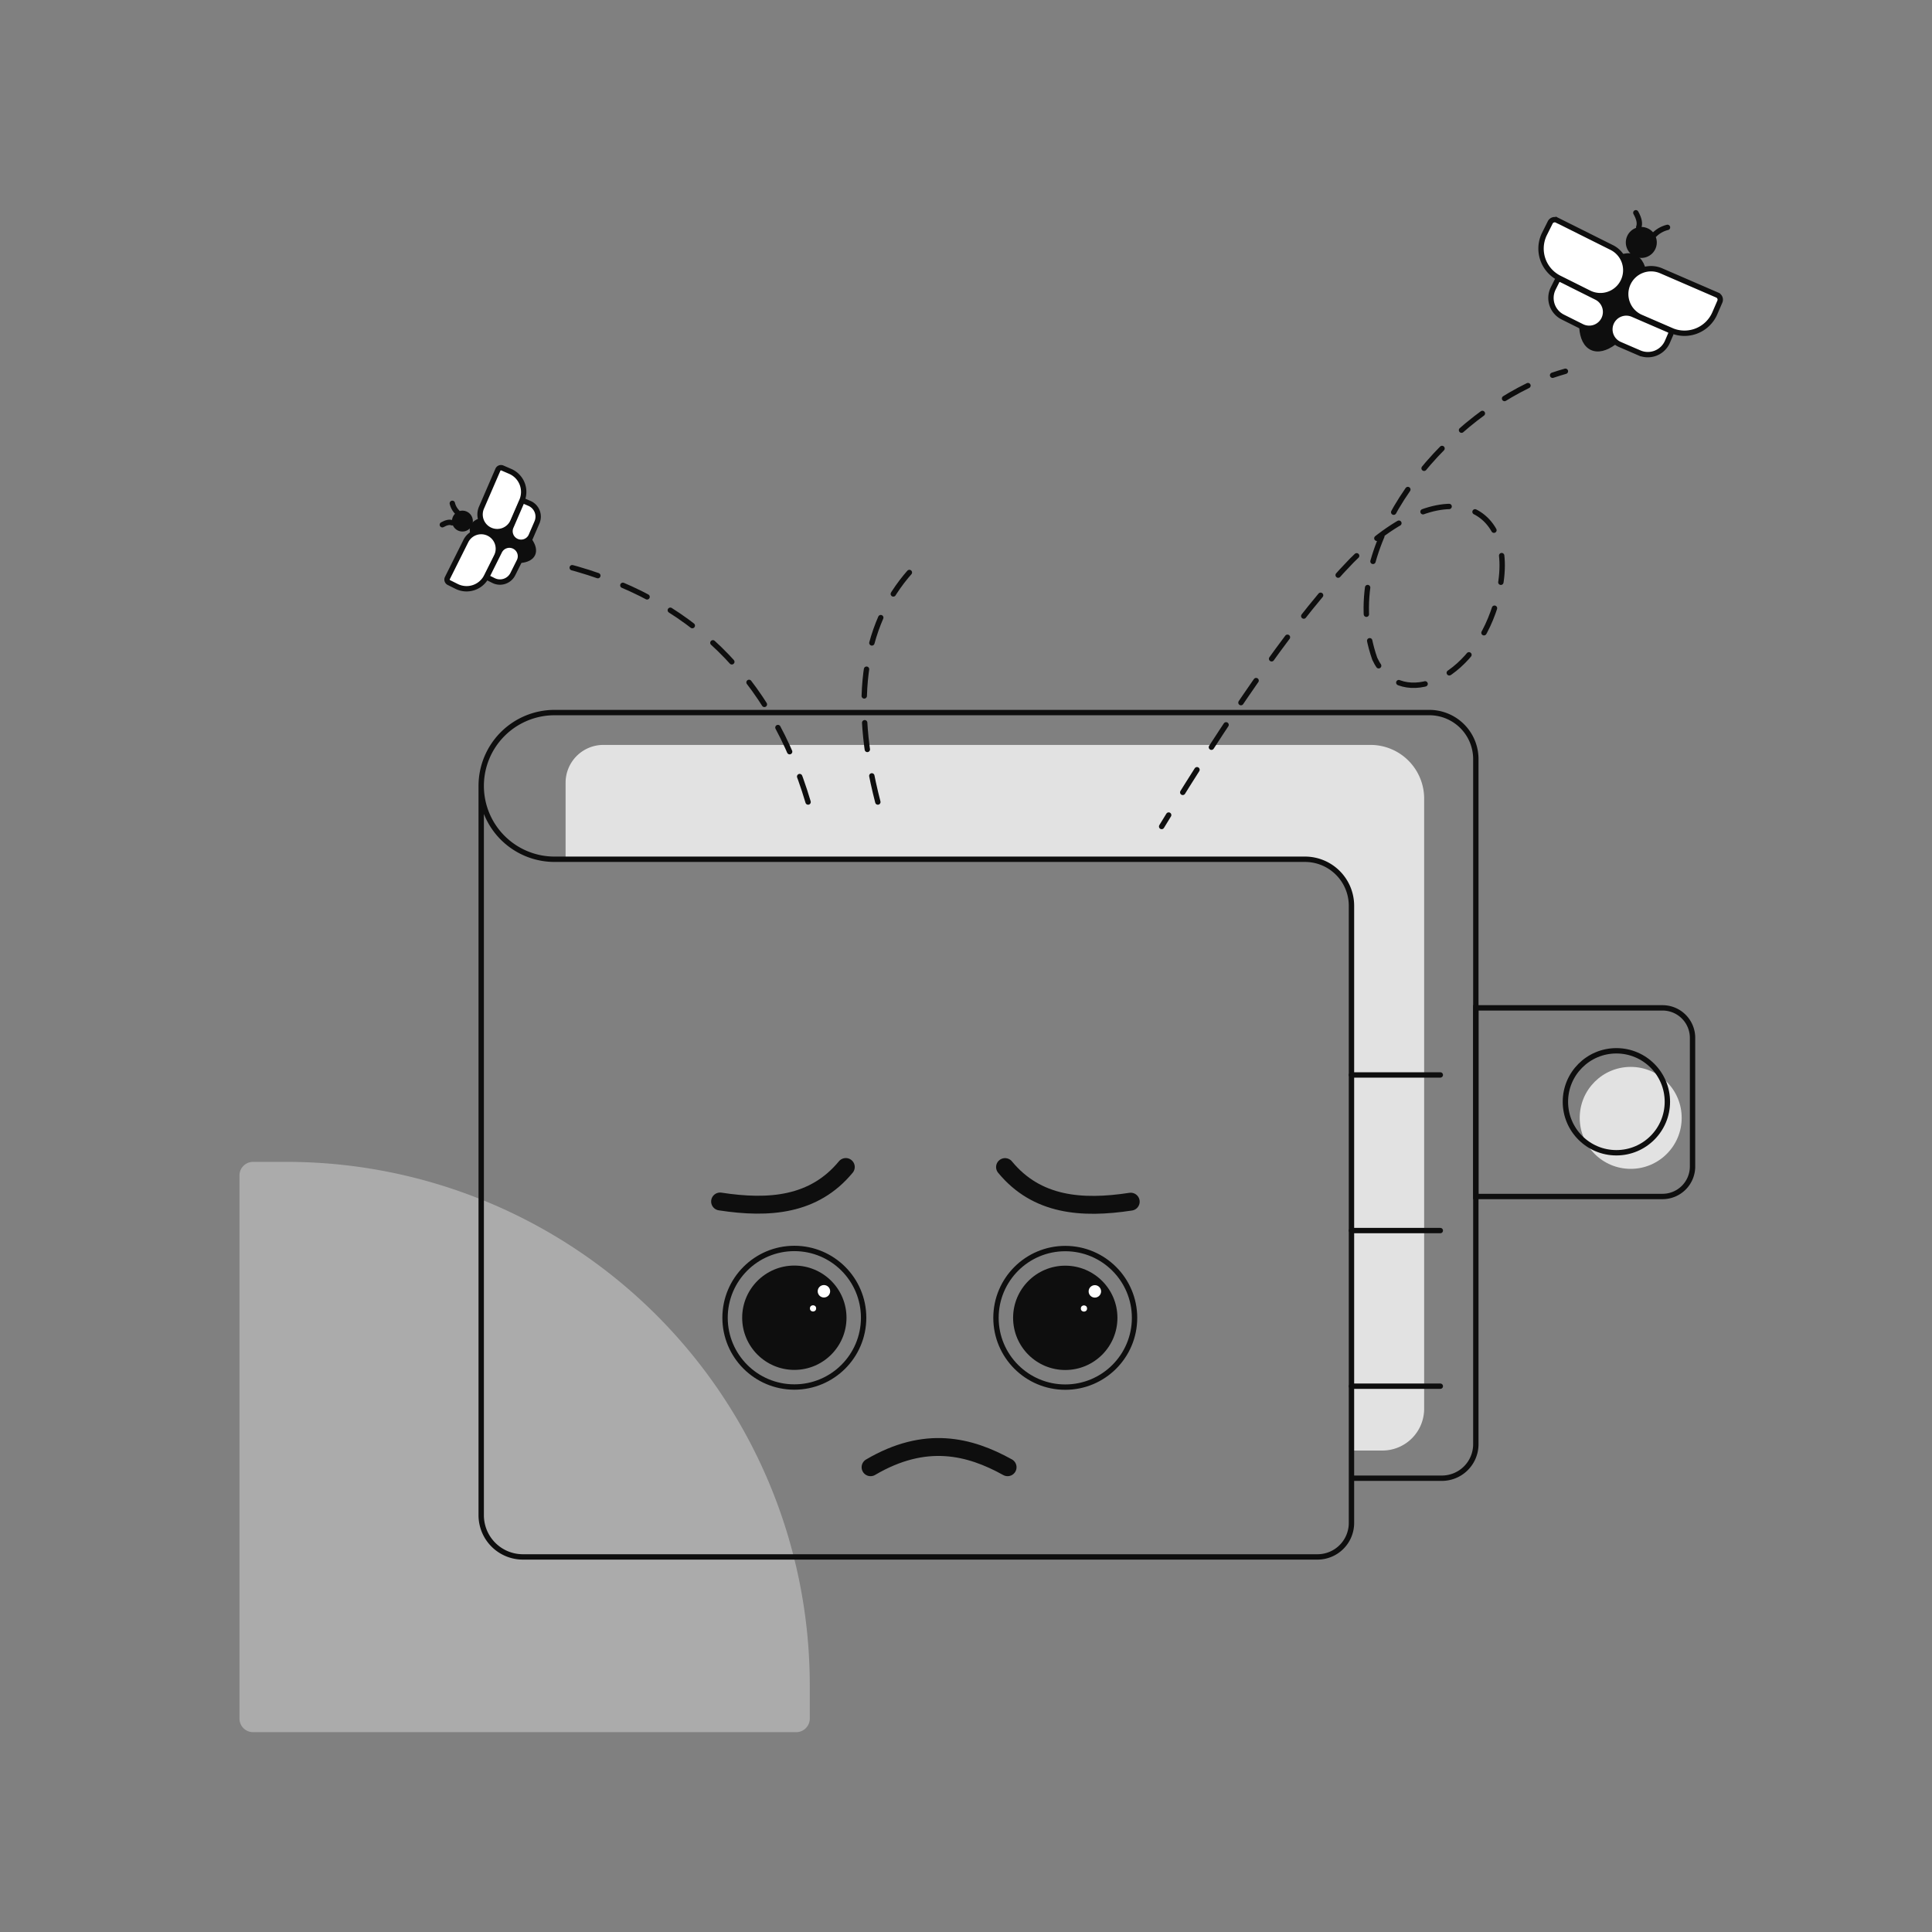 <svg xmlns="http://www.w3.org/2000/svg" viewBox="0 0 1080 1080"><rect x="0" y="0" width="1080" height="1080" fill="#808080" stroke="none"/><defs><style>.cls-1{fill:#ababab;}.cls-2{fill:#e2e2e2;}.cls-10,.cls-3,.cls-4,.cls-5,.cls-6{fill:none;}.cls-10,.cls-3,.cls-4,.cls-5,.cls-6,.cls-8{stroke:#0e0e0e;stroke-linecap:round;}.cls-3,.cls-8{stroke-miterlimit:10;}.cls-3,.cls-4,.cls-5,.cls-6,.cls-8{stroke-width:3px;}.cls-10,.cls-4,.cls-5,.cls-6{stroke-linejoin:round;}.cls-5{stroke-dasharray:14.95 14.95;}.cls-6{stroke-dasharray:15;}.cls-7{fill:#0e0e0e;}.cls-8,.cls-9{fill:#fff;}.cls-10{stroke-width:10px;}</style></defs><title>No credits</title><g id="No_Credits" data-name="No Credits"><path class="cls-1" d="M141.46,649.49H160.1A292.57,292.57,0,0,1,452.67,942.06v18.64a7.59,7.59,0,0,1-7.59,7.59H141.46a7.59,7.59,0,0,1-7.59-7.59V657.08a7.59,7.59,0,0,1,7.59-7.59Z"/><path class="cls-2" d="M337.3,416.41H766.11a30,30,0,0,1,30,30v341.1a23.35,23.35,0,0,1-23.35,23.35H755.48V506.57a27.23,27.23,0,0,0-27.24-27.23l-412.07.07V437.54A21.13,21.13,0,0,1,337.3,416.41Z"/><path class="cls-3" d="M755.48,826.33H806a19,19,0,0,0,19-19v-383a26,26,0,0,0-26-26H310a41,41,0,0,0-41,41h0a41,41,0,0,0,41,41H729.48a26,26,0,0,1,26,26v345a19,19,0,0,1-19,19H292.31A23.3,23.3,0,0,1,269,847V439.33"/><path class="cls-3" d="M825,563.4H929.37a16.77,16.77,0,0,1,16.77,16.77v71.9a16.77,16.77,0,0,1-16.77,16.77H825a0,0,0,0,1,0,0V563.4A0,0,0,0,1,825,563.4Z"/><circle class="cls-2" cx="911.57" cy="624.9" r="28.5"/><circle class="cls-3" cx="903.57" cy="615.9" r="28.5"/><line class="cls-3" x1="755.48" y1="600.9" x2="805.14" y2="600.9"/><line class="cls-3" x1="755.48" y1="687.9" x2="805.14" y2="687.9"/><line class="cls-3" x1="755.48" y1="774.89" x2="805.14" y2="774.89"/><path class="cls-4" d="M875.07,207.54q-3.54,1-7.16,2.23"/><path class="cls-5" d="M854.14,215.55c-52.28,25.49-107,91.68-85.65,152.68,13,28.1,51.61,14.56,66.12-25.84,20.29-56.14-22.48-85.11-79-29C725.8,344,691.52,393.93,657.22,449.26"/><path class="cls-4" d="M653.29,455.62l-3.92,6.4"/><path class="cls-6" d="M451.73,448.34q-31.21-105-135.56-132"/><path class="cls-6" d="M490.72,448.34q-22.5-87,21-132"/><ellipse class="cls-7" cx="281.12" cy="301.95" rx="10.69" ry="19.84" transform="translate(-111.3 429.27) rotate(-65.02)"/><circle class="cls-7" cx="258.49" cy="291.28" r="5.85" transform="translate(-114.7 402.59) rotate(-65.02)"/><path class="cls-8" d="M276.2,270.9h12.51a9.59,9.59,0,0,1,9.59,9.59v0a9.59,9.59,0,0,1-9.59,9.59H265.6a1.88,1.88,0,0,1-1.88-1.88v-4.81A12.48,12.48,0,0,1,276.2,270.9Z" transform="translate(650.06 134.09) rotate(113.41)"/><path class="cls-8" d="M290.17,286.18h8.07a6.19,6.19,0,0,1,6.19,6.19v0a6.19,6.19,0,0,1-6.19,6.19H283.33a1.22,1.22,0,0,1-1.22-1.22v-3.1a8.05,8.05,0,0,1,8.05-8.05Z" transform="translate(678.09 139.42) rotate(113.41)"/><path class="cls-8" d="M250.15,304.06h23.11a9.59,9.59,0,0,1,9.59,9.59v0a9.59,9.59,0,0,1-9.59,9.59H260.75a12.48,12.48,0,0,1-12.48-12.48v-4.81A1.88,1.88,0,0,1,250.15,304.06Z" transform="translate(-133.7 411.06) rotate(-63.46)"/><path class="cls-8" d="M272.6,309.21h14.91a6.19,6.19,0,0,1,6.19,6.19v0a6.19,6.19,0,0,1-6.19,6.19h-8.07a8.05,8.05,0,0,1-8.05-8.05v-3.1a1.22,1.22,0,0,1,1.22-1.22Z" transform="translate(-125.88 427.22) rotate(-63.46)"/><path class="cls-3" d="M255.52,286.24a10.56,10.56,0,0,1-2.67-4.87"/><path class="cls-3" d="M252.72,292.24q-2.1-.8-5.45,1.09"/><ellipse class="cls-7" cx="901.69" cy="169" rx="29.37" ry="15.82" transform="translate(367.74 914.99) rotate(-65.02)"/><circle class="cls-7" cx="917.47" cy="135.51" r="8.66" transform="translate(407.22 909.95) rotate(-65.02)"/><path class="cls-8" d="M926.32,154.64h18.51A14.19,14.19,0,0,1,959,168.83v0A14.19,14.19,0,0,1,944.84,183h-34.2a2.79,2.79,0,0,1-2.79-2.79v-7.12a18.47,18.47,0,0,1,18.47-18.47Z" transform="translate(1722.93 694.69) rotate(-156.59)"/><path class="cls-8" d="M911.28,177.83h11.94a9.16,9.16,0,0,1,9.16,9.16v0a9.16,9.16,0,0,1-9.16,9.16H901.16a1.8,1.8,0,0,1-1.8-1.8v-4.59a11.92,11.92,0,0,1,11.92-11.92Z" transform="translate(1682.03 722.52) rotate(-156.59)"/><path class="cls-8" d="M861.57,131.78h34.2A14.19,14.19,0,0,1,910,146v0a14.19,14.19,0,0,1-14.19,14.19H877.25a18.47,18.47,0,0,1-18.47-18.47v-7.12a2.79,2.79,0,0,1,2.79-2.79Z" transform="translate(158.44 -379.8) rotate(26.54)"/><path class="cls-8" d="M867.07,161.95h22.06a9.16,9.16,0,0,1,9.16,9.16v0a9.16,9.16,0,0,1-9.16,9.16H877.19a11.92,11.92,0,0,1-11.92-11.92v-4.59A1.8,1.8,0,0,1,867.07,161.95Z" transform="translate(169.39 -375.99) rotate(26.54)"/><path class="cls-3" d="M924.93,131.11a15.63,15.63,0,0,1,7.21-4"/><path class="cls-3" d="M916.06,127q1.19-3.1-1.61-8.07"/><circle class="cls-4" cx="444.04" cy="736.62" r="38.73"/><circle class="cls-7" cx="444.04" cy="736.62" r="29.16"/><circle class="cls-9" cx="460.58" cy="721.83" r="3.48"/><circle class="cls-9" cx="454.49" cy="731.4" r="1.74"/><circle class="cls-4" cx="595.49" cy="736.68" r="38.73"/><circle class="cls-7" cx="595.49" cy="736.68" r="29.16"/><circle class="cls-9" cx="612.03" cy="721.89" r="3.48"/><circle class="cls-9" cx="605.94" cy="731.46" r="1.74"/><path class="cls-10" d="M486.65,820.19c30.62-18,55.23-11.85,76.6,0"/><path class="cls-10" d="M472.81,652.36c-17.71,21.46-42.8,23.51-70.28,19.28"/><path class="cls-10" d="M561.82,652.4c17.69,21.47,42.78,23.55,70.26,19.34"/></g></svg>